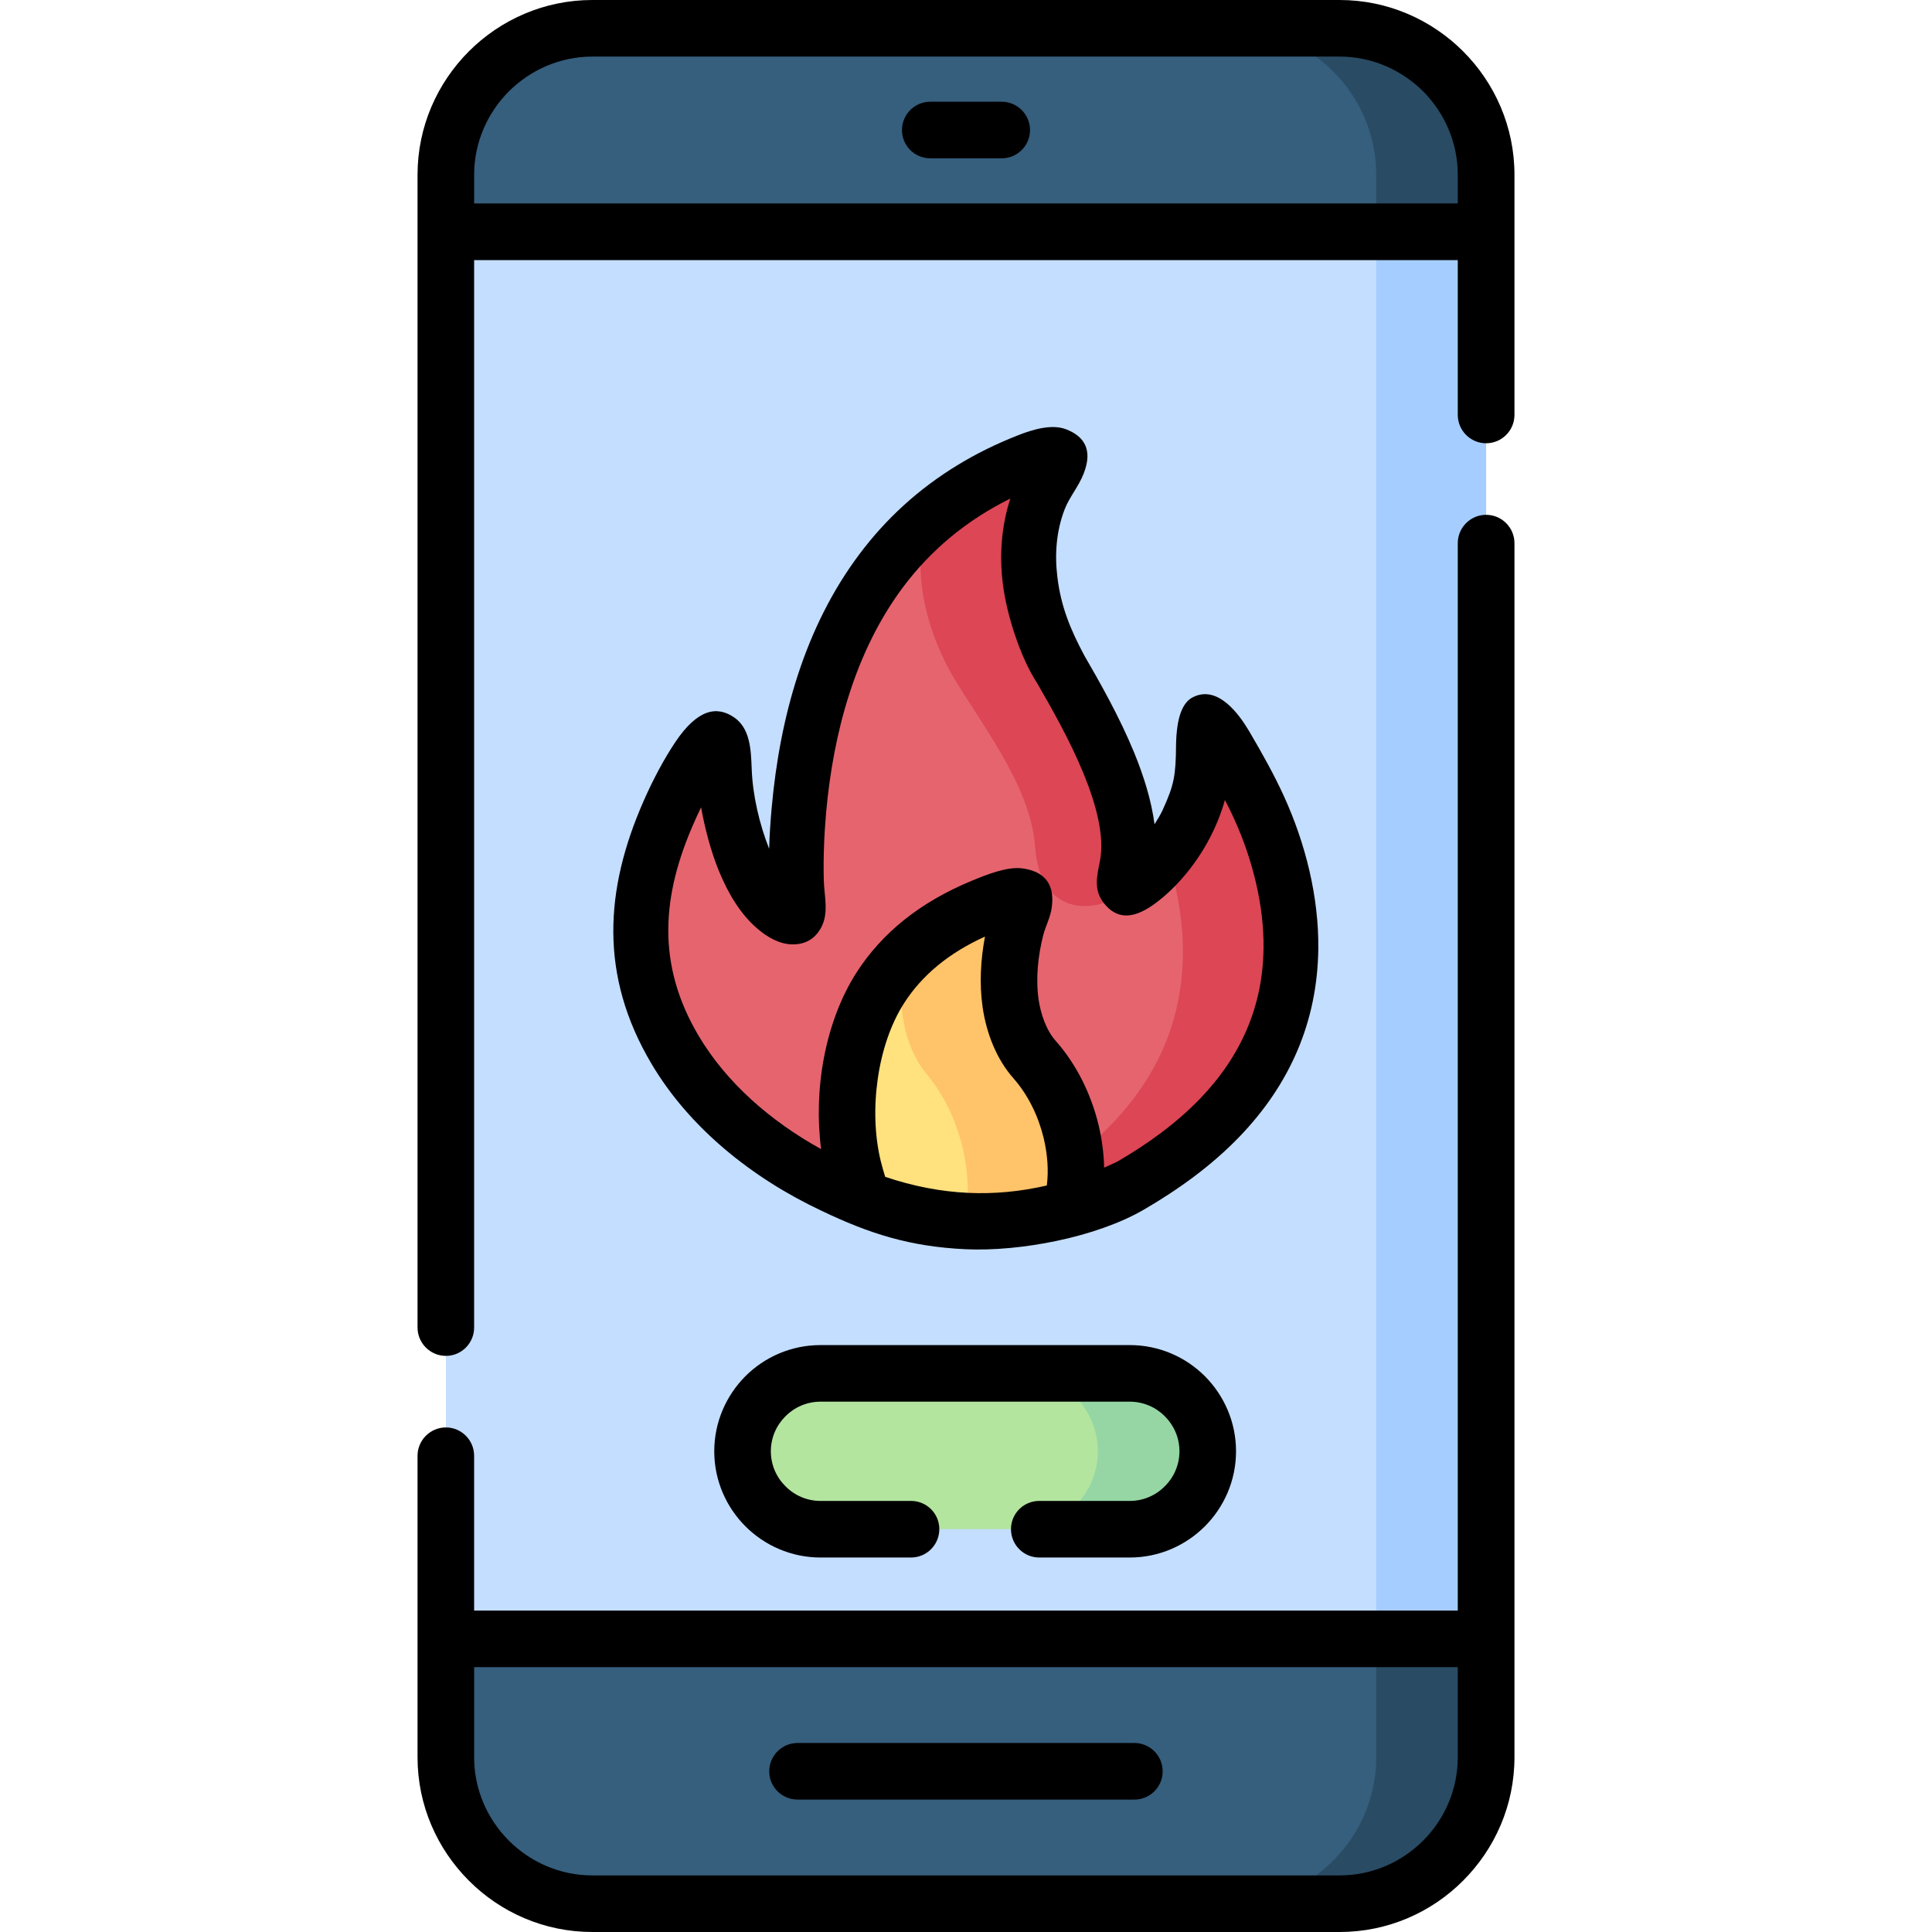 <svg id="Capa_1" enable-background="new 0 0 512 512" height="512" viewBox="0 0 512 512" width="512" xmlns="http://www.w3.org/2000/svg"><g><g clip-rule="evenodd" fill-rule="evenodd"><path d="m156.971 7.512h198.03c21.374 0 38.835 17.462 38.835 38.808v419.361c0 21.346-17.461 38.836-38.835 38.836h-198.03c-21.345 0-38.807-17.49-38.807-38.836v-419.362c0-21.345 17.462-38.807 38.807-38.807z" fill="#c4deff"/><path d="m156.971 504.517h198.03c21.374 0 38.835-17.49 38.835-38.836v-31.352h-275.672v31.352c0 21.345 17.462 38.836 38.807 38.836z" fill="#365e7d"/><path d="m156.971 7.512h198.03c21.374 0 38.835 17.462 38.835 38.808v15.108h-275.672v-15.109c0-21.345 17.462-38.807 38.807-38.807z" fill="#365e7d"/><path d="m217.434 405.246h81.979c11.367 0 20.637-9.27 20.637-20.636 0-11.368-9.27-20.666-20.637-20.666h-81.979c-11.367 0-20.665 9.298-20.665 20.666.001 11.367 9.298 20.636 20.665 20.636z" fill="#b3e59f"/><path d="m270.301 405.246h29.112c11.367 0 20.637-9.27 20.637-20.636 0-11.368-9.27-20.666-20.637-20.666h-29.112c11.339 0 20.637 9.298 20.637 20.666 0 11.367-9.298 20.636-20.637 20.636z" fill="#95d6a4"/><path d="m364.724 434.329v31.352c0 21.346-17.49 38.836-38.835 38.836h29.112c21.374 0 38.835-17.49 38.835-38.836v-31.352zm0-372.901h29.112v-15.109c0-21.346-17.461-38.808-38.835-38.808h-29.112c21.345 0 38.835 17.462 38.835 38.808z" fill="#294b64"/><path d="m364.724 61.428h29.112v372.901h-29.112z" fill="#a5cdff"/><path d="m220.836 316.011c-32.401-15.194-57.997-45.299-49.21-83.057 2.409-9.836 7.767-22.196 13.408-30.587 8.022-11.962 6.435 1.758 7.143 7.313 1.361 10.206 5.216 25.797 13.324 32.685 1.219 1.049 5.527 4.195 5.953.936.227-1.53-.34-6.265-.397-8.277-.312-11.905.992-25.796 3.373-37.446 7.342-34.214 24.549-60.604 58.026-73.759 1.616-.651 9.751-3.94 7.966.709-1.134 3.005-3.657 5.926-5.046 9.525-5.669 14.74-2.041 31.322 5.528 44.674 7.739 13.408 20.892 36.284 17.717 52.526-.822 4.281-1.871 8.023 3.94 3.487 4.904-3.855 9.354-9.638 12.104-15.222 3.657-8.08 4.139-11.396 4.252-20.128.142-9.354 2.324-6.264 5.839-.255 6.973 11.849 11.764 20.949 15.052 34.442 3.118 13.067 3.317 26.192-.878 39.005-6.577 19.672-22.026 33.308-39.516 43.428-5.216 2.494-10.432 4.479-15.619 5.952-7.286-3.203-17.491-3.685-26.051-3.883-9.779-.227-17.858-.539-28.97 1.36-2.637-1.019-5.302-2.153-7.938-3.428z" fill="#e6646e"/><path d="m298.62 231.253c3.175-16.242-9.978-39.118-17.717-52.526-7.569-13.352-11.197-29.934-5.528-44.674 1.389-3.6 3.912-6.521 5.046-9.525 1.786-4.649-6.35-1.36-7.966-.709-10.828 4.253-19.984 9.895-27.638 16.754-2.636 12.954.964 26.73 7.427 38.154 6.86 11.905 20.92 29.311 22.054 45.497 1.558 22.054 20.892 16.157 23.698 11.565-.114-1.049.283-2.75.624-4.536zm12.557 2.325c3.118 13.039 3.317 26.192-.878 39.005-6.605 19.672-22.025 33.308-39.516 43.428-1.786.851-3.543 1.644-5.301 2.353 6.463.396 13.125 1.304 18.312 3.6 5.187-1.474 10.403-3.458 15.619-5.952 17.49-10.12 32.939-23.756 39.516-43.428 4.195-12.812 3.997-25.938.878-39.005-3.288-13.493-8.079-22.594-15.052-34.442-3.515-6.009-5.698-9.099-5.839.255-.113 8.732-.596 12.048-4.252 20.128-1.361 2.749-3.118 5.527-5.131 8.106.595 1.898 1.134 3.883 1.644 5.952z" fill="#dc4655"/><path d="m283.766 321.963c3.543-11.735.142-28.403-9.554-39.402-7.994-9.326-7.909-23.471-5.017-34.809.51-2.013 1.871-4.875 2.098-6.576.482-3.288-4.337-1.531-5.953-.992-29.991 10.233-42.719 32.06-40.508 63.186.369 4.563 1.729 10.487 3.94 16.072 18.341 6.972 36.682 7.793 54.994 2.521z" fill="#ffe17d"/><path d="m283.766 321.963c3.543-11.735.142-28.403-9.554-39.402-7.994-9.326-7.909-23.471-5.017-34.809.51-2.013 1.871-4.875 2.098-6.576.482-3.288-4.337-1.531-5.953-.992-11.027 3.77-19.73 9.1-26.192 15.874-1.162 10.063.113 20.892 6.435 28.602 9.496 11.311 12.926 28.319 9.751 40.594 9.496.536 18.964-.569 28.432-3.291z" fill="#ffc369"/></g><path d="m386.324 143.945c0-4.139 3.374-7.512 7.512-7.512 4.139 0 7.512 3.373 7.512 7.512v321.735c0 12.757-5.216 24.322-13.606 32.713-8.391 8.419-19.985 13.607-32.741 13.607h-198.03c-12.728 0-24.322-5.188-32.712-13.606-8.391-8.391-13.606-19.956-13.606-32.713v-79.881c0-4.139 3.374-7.513 7.512-7.513s7.483 3.374 7.483 7.513v41.018h260.677v-282.873zm-108.908 170.223c.51-3.912.199-8.277-.851-12.643-1.389-5.698-4.054-11.283-7.965-15.733-4.592-5.188-7.2-12.075-8.192-18.851-.907-6.265-.51-12.756.624-18.737-9.638 4.366-16.724 10.29-21.43 17.632-7.172 11.141-9.44 28.658-6.18 41.926.34 1.36.737 2.75 1.162 4.11 7.399 2.494 14.712 3.911 22.025 4.252 6.889.311 13.833-.341 20.807-1.956zm13.691-16.158c.907 3.827 1.418 7.683 1.503 11.424 1.134-.482 2.296-1.02 3.43-1.559 8.135-4.705 15.704-10.206 21.997-16.726 10.771-11.197 16.611-24.35 16.81-39.77.17-11.509-3.005-23.896-7.767-34.328-.765-1.701-1.587-3.346-2.466-5.046-1.871 6.747-5.301 13.295-9.639 18.737-2.381 3.005-5.074 5.754-7.937 7.994-6.803 5.386-11.225 4.762-14.513.595-2.778-3.515-1.814-7.227-1.021-11.168 1.247-6.52-.964-14.911-4.365-23.188-3.628-8.872-8.589-17.519-12.331-24.01-4.451-6.831-8.051-18.142-9.043-26.221-.935-7.512-.425-15.193 1.984-22.62-11.849 5.867-21.118 13.776-28.318 23.329-12.813 17.064-18.596 38.749-20.495 59.812-.539 6.094-.765 12.217-.624 17.887.085 4.223 1.446 8.872-.766 12.783-1.729 3.119-4.365 4.338-7.483 4.338-3.43 0-6.718-1.928-9.241-4.082-4.507-3.799-7.824-9.326-10.29-15.336-2.24-5.499-3.771-11.537-4.734-16.895-.68 1.389-1.332 2.778-1.955 4.224-8.334 18.964-10.063 37.134 1.304 56.325 7.342 12.358 18.993 22.592 32.457 30.02-2.04-15.507.936-33.592 9.383-46.801 6.747-10.488 16.838-18.652 30.502-24.293 3.855-1.588 9.439-3.884 13.549-3.289 5.16.737 8.647 3.572 7.683 10.404-.397 2.721-1.616 4.818-2.268 7.341-1.36 5.358-2.013 11.367-1.219 16.951.538 3.742 2.013 8.221 4.592 11.056 5.555 6.294 9.326 14.146 11.281 22.112zm-35.149 33.052c-14.91-.681-25.626-4.167-38.211-10.177-18.567-8.73-35.122-22.111-45.1-38.977-13.89-23.415-12.359-46.205-2.126-69.535 2.494-5.698 5.442-11.226 8.476-15.761 5.811-8.617 10.885-9.638 15.477-6.548 4.337 2.919 4.535 8.532 4.734 13.691.255 7.059 2.069 14.714 4.62 21.177.114-3.601.34-7.257.681-10.914 2.154-23.896 8.702-47.821 23.329-67.267 6.945-9.241 15.506-17.15 25.938-23.501 4.904-3.004 10.261-5.641 16.044-7.908 3.657-1.445 8.845-3.061 12.671-1.588 4.819 1.844 7.144 5.387 4.734 11.65-1.332 3.488-3.827 6.323-5.074 9.555-2.211 5.725-2.693 11.877-1.927 18.028.935 7.767 3.486 13.918 7.143 20.749 3.969 6.86 9.241 16.073 13.21 25.739 2.551 6.236 4.564 12.699 5.386 18.964.794-1.219 1.503-2.438 2.098-3.656 1.616-3.516 2.495-5.897 2.948-8.222.482-2.381.624-5.045.652-8.957.113-7.427 1.672-11.48 4.536-12.869 6.577-3.26 12.218 4.592 14.826 9.014 3.6 6.123 6.633 11.565 9.241 17.264 5.726 12.558 9.27 26.731 9.099 40.536-.255 19.19-7.483 35.744-20.863 49.664-7.398 7.682-16.158 14.003-25.427 19.389-12.561 7.286-32.687 11.113-47.115 10.46zm19.445 81.696c-4.139 0-7.483-3.373-7.483-7.512s3.345-7.483 7.483-7.483h24.01c3.6 0 6.888-1.475 9.269-3.884 2.41-2.381 3.884-5.669 3.884-9.268 0-3.63-1.474-6.89-3.884-9.299-2.381-2.382-5.669-3.855-9.269-3.855h-81.979c-3.6 0-6.888 1.474-9.269 3.855-2.41 2.409-3.884 5.669-3.884 9.299 0 3.6 1.474 6.888 3.884 9.268 2.381 2.409 5.669 3.884 9.269 3.884h24.01c4.138 0 7.483 3.345 7.483 7.483s-3.345 7.512-7.483 7.512h-24.01c-7.738 0-14.797-3.175-19.899-8.277-5.074-5.073-8.25-12.132-8.25-19.87 0-7.769 3.175-14.798 8.25-19.9 5.102-5.103 12.161-8.249 19.899-8.249h81.979c7.739 0 14.797 3.146 19.899 8.249 5.074 5.103 8.249 12.132 8.249 19.9 0 7.738-3.175 14.797-8.249 19.87-5.103 5.103-12.161 8.277-19.899 8.277zm-28.857-370.805c-4.167 0-7.512-3.345-7.512-7.483 0-4.139 3.345-7.512 7.512-7.512h18.907c4.139 0 7.512 3.373 7.512 7.512s-3.373 7.483-7.512 7.483zm-35.178 434.953c-4.139 0-7.512-3.344-7.512-7.483s3.373-7.512 7.512-7.512h89.264c4.139 0 7.484 3.373 7.484 7.512 0 4.14-3.345 7.483-7.484 7.483zm174.956-407.967h-260.676v282.873c0 4.139-3.345 7.512-7.483 7.512-4.139 0-7.512-3.373-7.512-7.512v-305.493c0-12.729 5.216-24.322 13.606-32.713 8.39-8.39 19.984-13.606 32.712-13.606h198.03c12.756 0 24.35 5.216 32.741 13.606 8.391 8.391 13.606 19.984 13.606 32.713v63.638c0 4.139-3.373 7.512-7.512 7.512-4.138 0-7.512-3.373-7.512-7.512zm-260.676-15.023h260.677v-7.597c0-8.59-3.515-16.413-9.184-22.111-5.698-5.669-13.521-9.212-22.139-9.212h-198.03c-8.589 0-16.413 3.543-22.111 9.212-5.669 5.698-9.212 13.521-9.212 22.111v7.597zm0 387.898v23.867c0 8.618 3.543 16.442 9.212 22.111 5.698 5.697 13.522 9.212 22.111 9.212h198.03c8.618 0 16.441-3.515 22.139-9.212 5.669-5.669 9.184-13.493 9.184-22.111v-23.867z"/></g></svg>